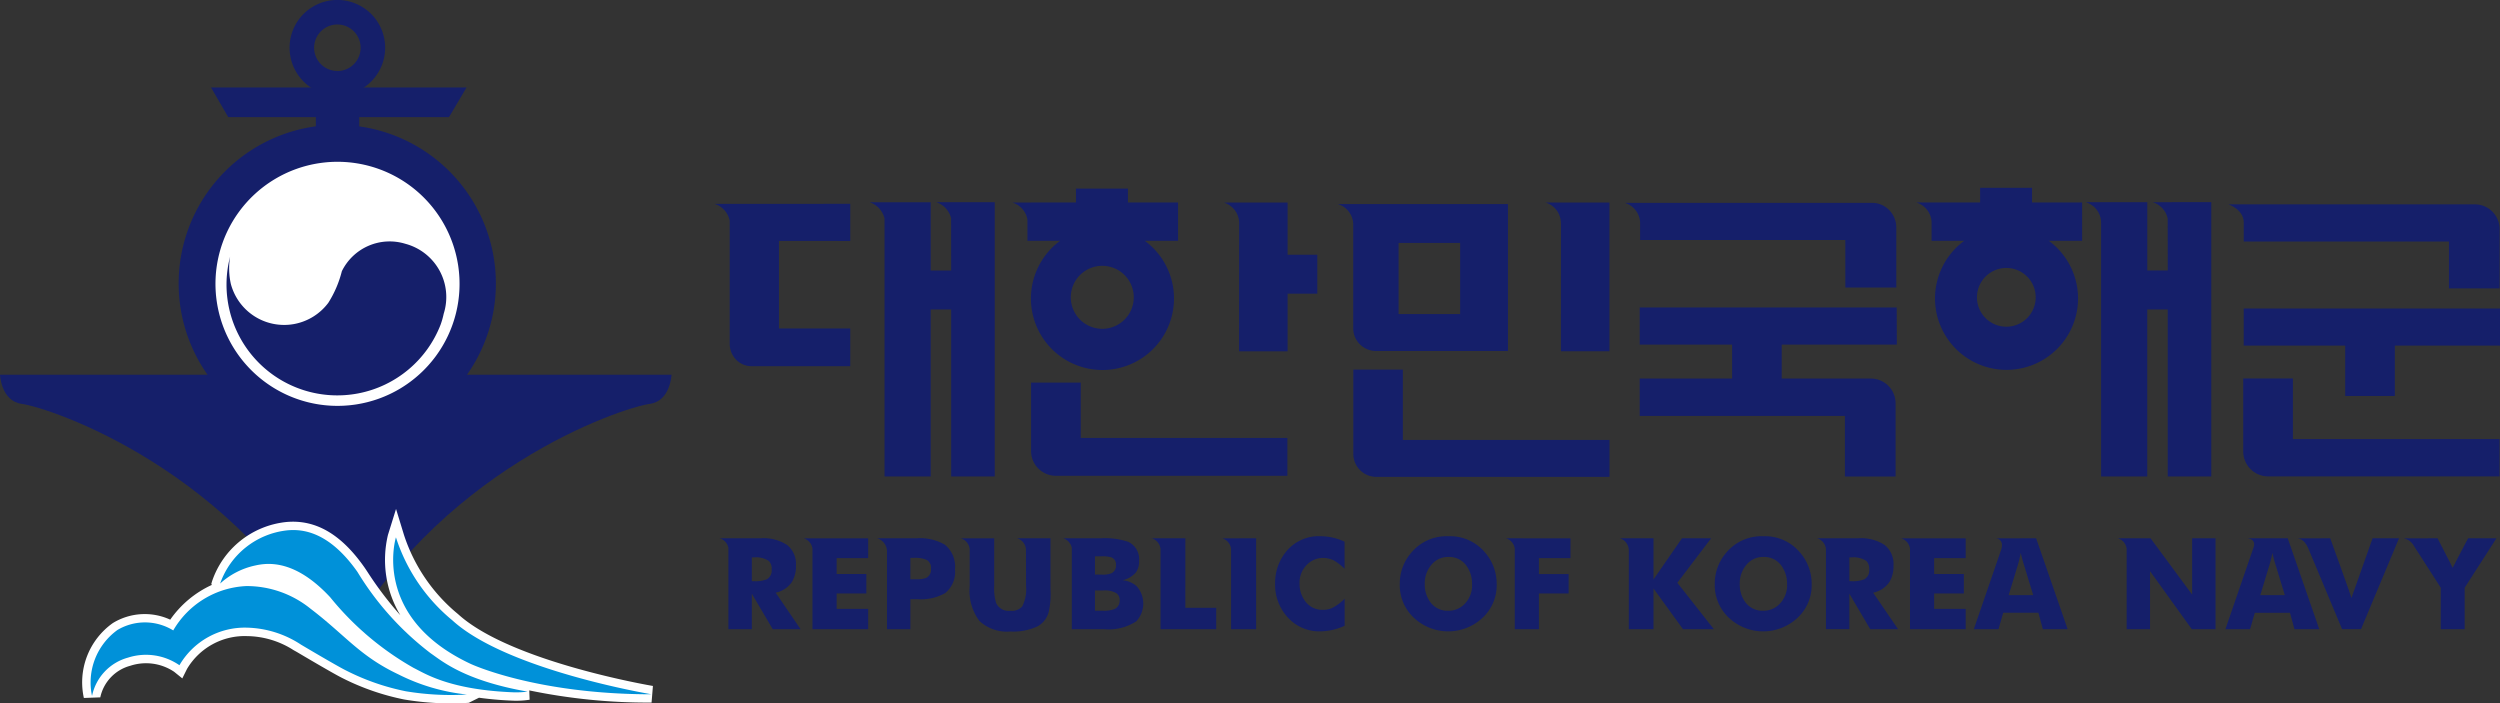 <svg xmlns="http://www.w3.org/2000/svg" width="193.565" height="54.46" viewBox="0 0 193.565 54.46">
  <rect x="0" y="0" width="193.565" height="54.46" fill="#333333" stroke="none"/>
  <defs>
    <style>
      .cls-1 {
        fill: #151f6a;
      }

      .cls-2 {
        fill: #fff;
      }

      .cls-3 {
        fill: #0091d9;
      }
    </style>
  </defs>
  <g id="그룹_6997" data-name="그룹 6997" transform="translate(-62.948 -54.504)">
    <path id="패스_9572" data-name="패스 9572" class="cls-1" d="M62.948,91.856s.08,2.034,1.675,2.256c2.169.3,16.6,5.032,24.321,19.568h0c7.721-14.535,22.155-19.265,24.323-19.568,1.595-.221,1.675-2.256,1.675-2.256Z" transform="translate(0 -8.34)"/>
    <path id="패스_9573" data-name="패스 9573" class="cls-2" d="M115.333,118.943c-.11-.019-11.049-1.873-15.086-5.561l-.024-.021-.024-.019a13.243,13.243,0,0,1-4.141-6.094l-.615-2.009-.624,2.005a8.331,8.331,0,0,0,.956,6.22,27.271,27.271,0,0,1-2.534-3.339c-.107-.163-.192-.29-.259-.385-1.795-2.552-3.765-3.695-6.023-3.492a6.807,6.807,0,0,0-5.755,4.574l-.061.2.033.1a7.981,7.981,0,0,0-3.216,2.688,4.728,4.728,0,0,0-4.444.263,5.625,5.625,0,0,0-2.243,5.8l1.272-.047a3.228,3.228,0,0,1,2.318-2.445,3.909,3.909,0,0,1,3.4.465l.632.512.363-.73a5.189,5.189,0,0,1,4.642-2.545,6.8,6.8,0,0,1,3.607,1.086l.256.143c.182.108,2.864,1.7,3.551,2.033a18.76,18.76,0,0,0,4.768,1.647,21.751,21.751,0,0,0,4.86.265l.134-.009.117-.06.673-.334a26.909,26.909,0,0,0,2.736.231h.024a6.74,6.74,0,0,0,1.16-.076l-.026-.722a45.227,45.227,0,0,0,9.468.944Z" transform="translate(-1.832 -11.328)"/>
    <path id="패스_9574" data-name="패스 9574" class="cls-1" d="M140.283,111.548a2.358,2.358,0,0,0,.315-1.289,1.883,1.883,0,0,0-.666-1.565,3.313,3.313,0,0,0-2.082-.531l-3.146,0a.985.985,0,0,1,.665.728V115.2h1.813v-2.746L138.8,115.2h2.156l-1.929-2.826A2.007,2.007,0,0,0,140.283,111.548Zm-1.969-.2a2.446,2.446,0,0,1-.974.137h-.158v-1.841h.158a1.777,1.777,0,0,1,1.16.276.857.857,0,0,1,.217.659A.769.769,0,0,1,138.314,111.35Z" transform="translate(-16.023 -11.981)"/>
    <path id="패스_9575" data-name="패스 9575" class="cls-1" d="M143.069,108.165a.971.971,0,0,1,.675.8V115.2h4.313v-1.574h-2.442v-1.192h2.3v-1.505h-2.3V109.7h2.442v-1.535Z" transform="translate(-17.89 -11.981)"/>
    <path id="패스_9576" data-name="패스 9576" class="cls-1" d="M155.636,108.663a3.818,3.818,0,0,0-2.214-.5l-3.034,0a1.071,1.071,0,0,1,.76.965V115.2h1.811v-2.323h.541a3.812,3.812,0,0,0,2.156-.472,2.109,2.109,0,0,0,.759-1.841A2.2,2.2,0,0,0,155.636,108.663Zm-1.438,2.561a1.964,1.964,0,0,1-.787.109h-.453v-1.656h.315a2.274,2.274,0,0,1,.95.158.687.687,0,0,1,.33.69A.707.707,0,0,1,154.2,111.224Z" transform="translate(-19.525 -11.981)"/>
    <path id="패스_9577" data-name="패스 9577" class="cls-1" d="M165.671,111.163v-3l-2.586,0a.955.955,0,0,1,.688.9l.007,2.779a2.935,2.935,0,0,1-.3,1.6,1.079,1.079,0,0,1-.924.334,1.059,1.059,0,0,1-1.093-.6,3.978,3.978,0,0,1-.148-1.338v-3.672l-2.582,0a.965.965,0,0,1,.683.852v2.875a3.871,3.871,0,0,0,.753,2.668,3.1,3.1,0,0,0,2.388.818,4.412,4.412,0,0,0,2.117-.4,1.8,1.8,0,0,0,.857-1.092,6.331,6.331,0,0,0,.148-1.616c-.007-.177-.009-.357-.009-.541Z" transform="translate(-21.389 -11.981)"/>
    <path id="패스_9578" data-name="패스 9578" class="cls-1" d="M173.528,111.41a1.906,1.906,0,0,0,1.044-.62,1.448,1.448,0,0,0,.236-.868,1.474,1.474,0,0,0-.847-1.487,5.647,5.647,0,0,0-2.108-.274l-2.922,0a.978.978,0,0,1,.668.75V115.2h2.491a3.885,3.885,0,0,0,2.5-.61,2.013,2.013,0,0,0,.02-2.727A1.9,1.9,0,0,0,173.528,111.41Zm-2.136-1.851h.512a2.488,2.488,0,0,1,.757.078.576.576,0,0,1,.356.6.638.638,0,0,1-.346.631,1.734,1.734,0,0,1-.709.108l-.57-.01Zm1.486,4.095a2.317,2.317,0,0,1-.866.119h-.62V112.2h.668a1.757,1.757,0,0,1,.995.217.618.618,0,0,1,.247.541A.7.7,0,0,1,172.877,113.654Z" transform="translate(-23.665 -11.981)"/>
    <path id="패스_9579" data-name="패스 9579" class="cls-1" d="M180.364,108.162l-2.6,0a.97.97,0,0,1,.677.826V115.2h4.312v-1.653h-2.391Z" transform="translate(-25.638 -11.981)"/>
    <path id="패스_9580" data-name="패스 9580" class="cls-1" d="M184.784,108.165a.956.956,0,0,1,.687.9l0-.016V115.2h1.939v-7.038Z" transform="translate(-27.205 -11.981)"/>
    <path id="패스_9581" data-name="패스 9581" class="cls-1" d="M190.863,109.209a3.831,3.831,0,0,0-.807,2.431,3.714,3.714,0,0,0,.915,2.53,3.286,3.286,0,0,0,2.6,1.153,4.615,4.615,0,0,0,1.87-.433v-2.1a3.468,3.468,0,0,1-.984.729,1.681,1.681,0,0,1-.679.137,1.633,1.633,0,0,1-1.428-.718,2.195,2.195,0,0,1-.4-1.3,1.953,1.953,0,0,1,.621-1.525,1.738,1.738,0,0,1,1.2-.474,1.908,1.908,0,0,1,.845.2,3.811,3.811,0,0,1,.818.641v-2.1a4.409,4.409,0,0,0-1.87-.423A3.24,3.24,0,0,0,190.863,109.209Z" transform="translate(-28.382 -11.936)"/>
    <path id="패스_9582" data-name="패스 9582" class="cls-1" d="M206.25,107.959a3.554,3.554,0,0,0-2.865,1.26,3.652,3.652,0,0,0-.9,2.421,3.457,3.457,0,0,0,1.22,2.747,3.887,3.887,0,0,0,5.175-.1,3.439,3.439,0,0,0,1.108-2.614,3.7,3.7,0,0,0-.916-2.471A3.519,3.519,0,0,0,206.25,107.959Zm1.191,5.306a1.72,1.72,0,0,1-1.191.463,1.649,1.649,0,0,1-1.417-.69,2.3,2.3,0,0,1-.414-1.389,2.2,2.2,0,0,1,.517-1.48,1.654,1.654,0,0,1,1.314-.606,1.635,1.635,0,0,1,1.438.739,2.375,2.375,0,0,1,.393,1.369A2.041,2.041,0,0,1,207.441,113.265Z" transform="translate(-31.158 -11.936)"/>
    <path id="패스_9583" data-name="패스 9583" class="cls-1" d="M213.079,108.163a.975.975,0,0,1,.674.8v6.24h1.871v-2.767h2.3v-1.505h-2.3V109.7h2.442v-1.535Z" transform="translate(-33.523 -11.981)"/>
    <path id="패스_9584" data-name="패스 9584" class="cls-1" d="M231.489,108.162h-2.255l-2.206,3.188v-3.188h-2.6a.991.991,0,0,1,.689.922V115.2h1.911v-3.15l2.284,3.15H231.7l-2.826-3.593Z" transform="translate(-36.057 -11.981)"/>
    <path id="패스_9585" data-name="패스 9585" class="cls-1" d="M237.649,107.959a3.554,3.554,0,0,0-2.865,1.26,3.653,3.653,0,0,0-.9,2.421,3.458,3.458,0,0,0,1.221,2.747,3.885,3.885,0,0,0,5.174-.1,3.434,3.434,0,0,0,1.108-2.614,3.7,3.7,0,0,0-.917-2.471A3.514,3.514,0,0,0,237.649,107.959Zm1.191,5.306a1.724,1.724,0,0,1-1.191.463,1.653,1.653,0,0,1-1.418-.69,2.3,2.3,0,0,1-.412-1.389,2.2,2.2,0,0,1,.517-1.48,1.654,1.654,0,0,1,1.314-.606,1.634,1.634,0,0,1,1.437.739,2.37,2.37,0,0,1,.395,1.369A2.044,2.044,0,0,1,238.84,113.265Z" transform="translate(-38.169 -11.936)"/>
    <path id="패스_9586" data-name="패스 9586" class="cls-1" d="M249.686,111.548a2.358,2.358,0,0,0,.315-1.289,1.885,1.885,0,0,0-.666-1.565,3.312,3.312,0,0,0-2.081-.531l-3.162,0a.965.965,0,0,1,.68.844v6.19h1.812v-2.746L248.2,115.2h2.155l-1.929-2.826A2.005,2.005,0,0,0,249.686,111.548Zm-1.968-.2a2.455,2.455,0,0,1-.975.137h-.158v-1.841h.158a1.786,1.786,0,0,1,1.161.276.86.86,0,0,1,.216.659A.769.769,0,0,1,247.718,111.35Z" transform="translate(-40.448 -11.981)"/>
    <path id="패스_9587" data-name="패스 9587" class="cls-1" d="M252.479,108.167a.977.977,0,0,1,.673.785V115.2h4.312v-1.574h-2.442v-1.192h2.3v-1.505h-2.3V109.7h2.442v-1.535Z" transform="translate(-42.321 -11.981)"/>
    <path id="패스_9588" data-name="패스 9588" class="cls-1" d="M261.411,108.167c.151.005.625.132.427.84l-2.13,6.192h1.911l.363-1.27h2.726l.346,1.27h1.918l-2.44-7.038Zm.995,4.395.708-2.324a8.843,8.843,0,0,0,.227-.944q.148.629.256.944l.708,2.324Z" transform="translate(-43.935 -11.981)"/>
    <path id="패스_9589" data-name="패스 9589" class="cls-1" d="M279.818,112.522l-3.219-4.36h-2.53a.969.969,0,0,1,.679.829V115.2h1.811v-4.491l3.231,4.491h1.84v-7.038h-1.812Z" transform="translate(-47.142 -11.981)"/>
    <path id="패스_9590" data-name="패스 9590" class="cls-1" d="M286.488,108.162s.663.036.5.651l-2.2,6.387h1.91l.365-1.27h2.725l.346,1.27h1.919l-2.44-7.038Zm1,4.4.708-2.324a9.251,9.251,0,0,0,.227-.944q.148.629.256.944l.708,2.324Z" transform="translate(-49.535 -11.981)"/>
    <path id="패스_9591" data-name="패스 9591" class="cls-1" d="M296.152,112.781c-.038-.191-1.644-4.619-1.644-4.619l-2.531.005c.1.005.5.068.8.7l2.649,6.331h1.466l2.945-7.038h-2.049Z" transform="translate(-51.14 -11.981)"/>
    <path id="패스_9592" data-name="패스 9592" class="cls-1" d="M307.548,108.162s-1.171,2.227-1.192,2.292c-.012-.047-1.171-2.292-1.171-2.292l-2.607.005a1.193,1.193,0,0,1,.784.6l2.071,3.223V115.2h1.851v-3.209l2.461-3.829Z" transform="translate(-53.507 -11.981)"/>
    <path id="패스_9593" data-name="패스 9593" class="cls-1" d="M292.07,108.169h0Z" transform="translate(-51.161 -11.983)"/>
    <path id="패스_9594" data-name="패스 9594" class="cls-1" d="M198.015,85.7a1.77,1.77,0,0,0,1.258.522h10.21V74.846l-13.173,0a1.668,1.668,0,0,1,1.192,1.522v8.1A1.729,1.729,0,0,0,198.015,85.7Zm3-7.848h4.766v5.511h-4.766Z" transform="translate(-29.779 -4.541)"/>
    <path id="패스_9595" data-name="패스 9595" class="cls-1" d="M201.687,96.792V91.348h-3.835V97.88a1.781,1.781,0,0,0,1.767,1.772h18.068v-2.86Z" transform="translate(-30.123 -8.227)"/>
    <path id="패스_9596" data-name="패스 9596" class="cls-1" d="M189.88,74.69l-4.947.005a1.661,1.661,0,0,1,1.195,1.569v0l-.007,9.947h3.759V81.75h2.3V78.734h-2.3Z" transform="translate(-27.238 -4.507)"/>
    <path id="패스_9597" data-name="패스 9597" class="cls-1" d="M169.574,96.93V92.641H165.73v5.3a1.9,1.9,0,0,0,.56,1.353,1.933,1.933,0,0,0,1.377.567h17.908V96.93Z" transform="translate(-22.95 -8.516)"/>
    <path id="패스_9598" data-name="패스 9598" class="cls-1" d="M262.934,74.359V73.223h-4.021v1.136h-4.947a1.669,1.669,0,0,1,1.189,1.48v1.489h2.528a5.559,5.559,0,0,0-2.263,4.455,5.538,5.538,0,1,0,11.077,0,5.556,5.556,0,0,0-2.264-4.455h2.579V74.359Zm-1.99,9.62a2.274,2.274,0,1,1,2.273-2.273A2.275,2.275,0,0,1,260.944,83.98Z" transform="translate(-42.653 -4.18)"/>
    <path id="패스_9599" data-name="패스 9599" class="cls-1" d="M165.3,81.8a5.539,5.539,0,1,0,8.814-4.455h2.579V74.378H172.81v-1.07h-4.022v1.07l-4.931.005a1.689,1.689,0,0,1,1.174,1.316v1.648h2.529A5.558,5.558,0,0,0,165.3,81.8Zm3.8-1.8a2.438,2.438,0,1,1-.713,1.724A2.428,2.428,0,0,1,169.1,80Z" transform="translate(-22.532 -4.199)"/>
    <path id="패스_9600" data-name="패스 9600" class="cls-1" d="M276.043,74.658a1.7,1.7,0,0,1,1.164,1.255l.006,4.033h-1.585V74.66h-4.771a1.656,1.656,0,0,1,1.194,1.565l0-.019V95.893h3.574V82.962h1.585V95.893h3.373V74.652Z" transform="translate(-46.424 -4.499)"/>
    <path id="패스_9601" data-name="패스 9601" class="cls-1" d="M134.18,74.827a1.715,1.715,0,0,1,1.171,1.306v9.514a1.752,1.752,0,0,0,.51,1.256,1.683,1.683,0,0,0,1.2.493h7.624V84.471h-5.518V77.693l5.518.006V74.822Z" transform="translate(-15.905 -4.537)"/>
    <path id="패스_9602" data-name="패스 9602" class="cls-1" d="M154.786,74.658a1.745,1.745,0,0,1,1.157,1.241l.005,4.049h-1.585V74.663l-3.308,0h-1.427a1.74,1.74,0,0,1,1.161,1.263V95.895h3.574V82.963h1.585V95.895h3.374V74.658Z" transform="translate(-19.355 -4.5)"/>
    <path id="패스_9603" data-name="패스 9603" class="cls-1" d="M218.2,76.259l.006-.041-.005,9.989h3.758V74.69H217A1.662,1.662,0,0,1,218.2,76.259Z" transform="translate(-34.399 -4.507)"/>
    <path id="패스_9604" data-name="패스 9604" class="cls-1" d="M246.31,88.031l-.011-2.878H226.4v2.878h7.157v2.628H226.4v2.892h15.89v4.694h3.924V92.587a1.922,1.922,0,0,0-.563-1.369,1.9,1.9,0,0,0-1.356-.559h-6.9V88.031Z" transform="translate(-36.498 -6.844)"/>
    <path id="패스_9605" data-name="패스 9605" class="cls-1" d="M226.1,77.442V77.6h15.888v3.681h3.948V76.66a1.943,1.943,0,0,0-.566-1.391,1.863,1.863,0,0,0-1.325-.545H226.1v0h-1.191a1.664,1.664,0,0,1,1.191,1.538Z" transform="translate(-36.164 -4.515)"/>
    <path id="패스_9606" data-name="패스 9606" class="cls-1" d="M286.273,77.751h15.89v3.63h3.922V76.807a1.928,1.928,0,0,0-.567-1.376,1.9,1.9,0,0,0-1.35-.558l-19.078,0s1.183.4,1.183,1.4Z" transform="translate(-49.602 -4.547)"/>
    <path id="패스_9607" data-name="패스 9607" class="cls-1" d="M286.613,85.258v2.871h7.859v3.9h3.841v-3.9h8.143V85.258Z" transform="translate(-49.943 -6.867)"/>
    <path id="패스_9608" data-name="패스 9608" class="cls-1" d="M290.41,96.925V92.234h-3.845l0,5.655a1.927,1.927,0,0,0,1.936,1.924h17.908V96.925Z" transform="translate(-49.932 -8.425)"/>
    <path id="패스_9609" data-name="패스 9609" class="cls-1" d="M95.459,88.107V65.518h6.952l1.355-2.293H83.984l1.331,2.293H92.1V88.107Z" transform="translate(-4.697 -1.947)"/>
    <path id="패스_9610" data-name="패스 9610" class="cls-1" d="M95.515,54.5a3.7,3.7,0,1,0,3.7,3.7A3.7,3.7,0,0,0,95.515,54.5Zm0,5.5a1.8,1.8,0,1,1,1.8-1.8A1.806,1.806,0,0,1,95.515,60.006Z" transform="translate(-6.446)"/>
    <path id="패스_9611" data-name="패스 9611" class="cls-1" d="M93.037,91.514a12.281,12.281,0,1,1,12.281-12.281A12.281,12.281,0,0,1,93.037,91.514Z" transform="translate(-3.976 -2.78)"/>
    <path id="패스_9612" data-name="패스 9612" class="cls-2" d="M96.147,70.909a9.449,9.449,0,1,0,6.9,11.445A9.449,9.449,0,0,0,96.147,70.909Z" transform="translate(-4.795 -3.601)"/>
    <path id="패스_9613" data-name="패스 9613" class="cls-2" d="M94.078,89.021A8.578,8.578,0,1,0,85.5,80.442,8.579,8.579,0,0,0,94.078,89.021Z" transform="translate(-5.036 -3.877)"/>
    <path id="패스_9614" data-name="패스 9614" class="cls-1" d="M94.46,80.883a8.388,8.388,0,0,1-1.049,2.447,4.27,4.27,0,0,1-7.547-1.468,5.608,5.608,0,0,1-.056-2.108,8.578,8.578,0,0,0,16.3,5.261,6.3,6.3,0,0,0,.238-.84,4.267,4.267,0,0,0-2.969-5.416A4.122,4.122,0,0,0,94.46,80.883Z" transform="translate(-5.044 -5.379)"/>
    <path id="패스_9615" data-name="패스 9615" class="cls-3" d="M102.356,108.069s-1.93,6.19,5.79,9.8c0,0,5.011,2.352,14,2.352,0,0-11.19-1.861-15.418-5.722A13.774,13.774,0,0,1,102.356,108.069Z" transform="translate(-8.752 -11.961)"/>
    <path id="패스_9616" data-name="패스 9616" class="cls-3" d="M108.7,119.852c-4.934-.862-6.655-2.391-7.515-2.975a22.721,22.721,0,0,1-5.662-6.293c-2.252-3.2-4.324-3.32-5.432-3.22a6.206,6.206,0,0,0-5.2,4.12h0a5.833,5.833,0,0,1,2.7-1.394c1.087-.249,3.155-.411,5.821,2.454a22.68,22.68,0,0,0,6.461,5.471c.933.462,2.813,1.709,7.82,1.894A7.474,7.474,0,0,0,108.7,119.852Z" transform="translate(-4.899 -11.798)"/>
    <path id="패스_9617" data-name="패스 9617" class="cls-3" d="M101.088,121.328a21.3,21.3,0,0,1-4.692-.253,17.986,17.986,0,0,1-4.612-1.6c-.68-.329-3.511-2.012-3.511-2.012a7.939,7.939,0,0,0-4.2-1.316,5.859,5.859,0,0,0-5.213,2.91,4.556,4.556,0,0,0-3.985-.588,3.89,3.89,0,0,0-2.783,2.967,5.012,5.012,0,0,1,1.974-5.112,4.171,4.171,0,0,1,4.314.038,6.9,6.9,0,0,1,5.661-3.434,7.858,7.858,0,0,1,4.967,1.751c2.7,2.054,3.795,3.664,6.807,5.087a15.242,15.242,0,0,0,5.276,1.556Z" transform="translate(-2.019 -13.047)"/>
  </g>
</svg>
